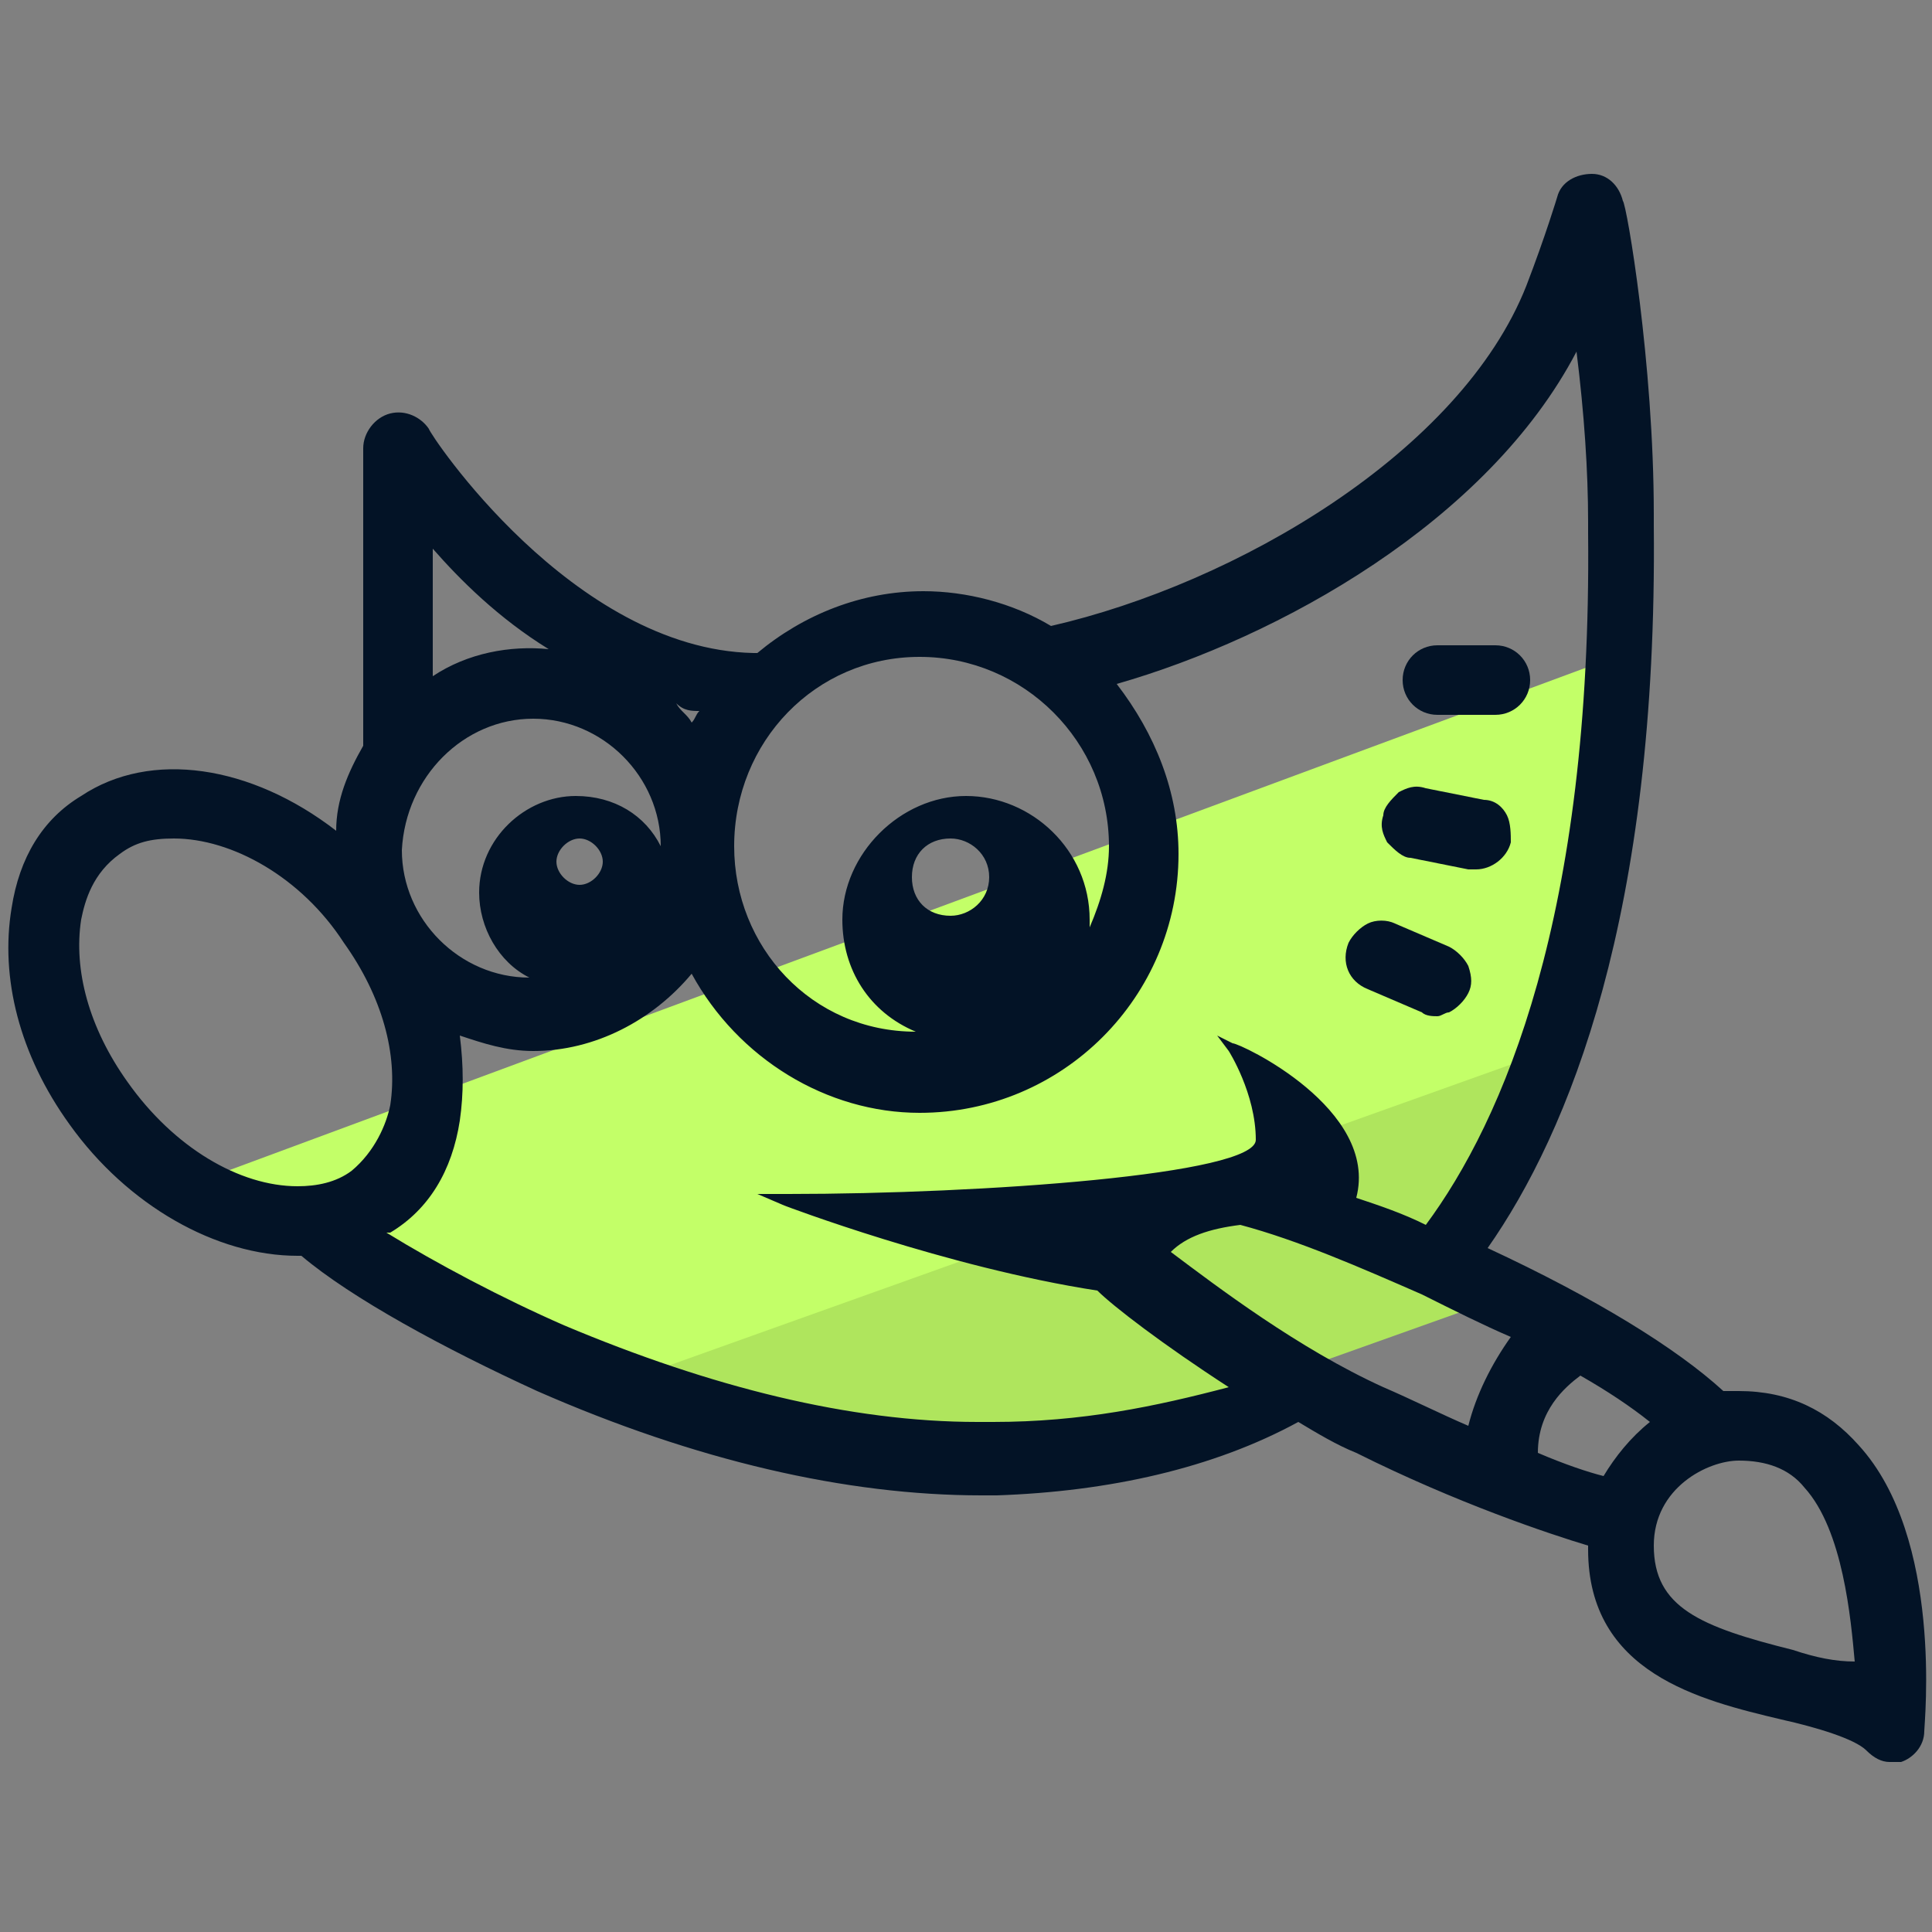 <svg xmlns="http://www.w3.org/2000/svg" id="Layer_1" x="0" y="0" version="1.1" viewBox="0 0 50 50" xml:space="preserve"><rect x="0" y="0" width="50" height="50" fill="#808080" stroke="none"/><style>.st2{fill:#031326}</style><path fill="#c3ff68" d="M41.8 20.2l-1.2 6.9-24.3 8.7-7.6-4.2L4 31l37.8-14z"/><path fill="#afe55d" d="M37.3 32.3l1.5 1.3-11.5 4.1-7.8-.9-3.2-1.1 23.5-8.4-.3 1.5z"/><path d="M48.1 37.4c-.8-.9-1.8-1.4-3.1-1.4h-.4c-1.2-1.1-3.3-2.4-6.1-3.7 2.1-3 4.4-8.6 4.3-18.7v-.3c0-3.9-.7-8-.8-8.1-.1-.4-.4-.7-.8-.7s-.8.2-.9.6c0 0-.3 1-.8 2.3-1.7 4.3-7.5 7.7-12.3 8.8-1-.6-2.2-.9-3.3-.9-1.6 0-3.1.6-4.3 1.6h-.1c-4.7-.1-8.4-5.7-8.4-5.8-.2-.3-.6-.5-1-.4s-.7.5-.7.9v7.7c-.4.7-.7 1.4-.7 2.2-2.2-1.7-4.8-2.1-6.6-.9-1 .6-1.6 1.6-1.8 2.9-.3 1.8.2 3.8 1.5 5.6 1.5 2.1 3.8 3.4 5.9 3.4h.1c1.3 1.1 3.7 2.4 6.1 3.5 4.1 1.8 8 2.7 11.5 2.7h.4c2.9-.1 5.6-.7 7.8-1.9.5.3 1 .6 1.5.8 2.6 1.3 5 2.1 6 2.4v.1c0 3.2 2.9 3.9 5 4.4.9.2 1.9.5 2.2.8.2.2.4.3.6.3h.3c.3-.1.6-.4.6-.8 0-.2.5-5-1.7-7.4zM23.8 17c2.7 0 4.9 2.2 4.9 4.9 0 .7-.2 1.4-.5 2.1v-.2c0-1.8-1.5-3.2-3.2-3.2s-3.2 1.5-3.2 3.2c0 1.3.7 2.4 1.9 2.9-2.7 0-4.7-2.2-4.7-4.8 0-2.7 2.1-4.9 4.8-4.9zm1.8 5.7c0 .6-.5 1-1 1-.6 0-1-.4-1-1s.4-1 1-1c.5 0 1 .4 1 1zm-7.5-4.3c-.1.1-.1.2-.2.3-.1-.2-.3-.3-.4-.5.2.2.4.2.6.2zm-6.9-4.2c.7.8 1.7 1.8 3 2.6-1-.1-2.1.1-3 .7v-3.3zm2.6 4.4c1.8 0 3.3 1.5 3.3 3.3-.4-.8-1.2-1.3-2.2-1.3-1.3 0-2.5 1.1-2.5 2.5 0 .9.5 1.8 1.3 2.2-1.8 0-3.3-1.5-3.3-3.3.1-1.9 1.6-3.4 3.4-3.4zm1.8 3.7c0 .3-.3.6-.6.6s-.6-.3-.6-.6.3-.6.6-.6.6.3.6.6zm-11.1-.6c1.5 0 3.3 1 4.4 2.7 1 1.4 1.4 2.9 1.2 4.2-.1.5-.4 1.2-1 1.7-.4.3-.9.4-1.4.4-1.5 0-3.2-1-4.4-2.7-1-1.4-1.4-2.9-1.2-4.2.1-.5.3-1.2 1-1.7.4-.3.8-.4 1.4-.4zm21.2 15.1h-.4c-3.3 0-6.9-.9-10.7-2.5-1.6-.7-3.3-1.6-4.6-2.4h.1c1-.6 1.6-1.6 1.8-2.9.1-.7.1-1.4 0-2.2.6.2 1.2.4 1.9.4 1.6 0 3.1-.8 4.1-2 1.2 2.2 3.5 3.6 5.9 3.6 3.7 0 6.7-3 6.7-6.7 0-1.6-.6-3.1-1.6-4.4 4.2-1.2 9.6-4.2 11.9-8.6.2 1.6.3 3.1.3 4.4v.3c.1 9.9-2.2 15.2-4.2 17.9-.6-.3-1.2-.5-1.8-.7.6-2.3-3-4-3.2-4l-.4-.2.3.4s.7 1.1.7 2.3c0 .9-7.1 1.4-12.1 1.4h-.8l.7.3s4.2 1.6 8.1 2.2c.4.4 1.7 1.4 3.4 2.5-1.9.5-3.8.9-6.1.9zm12.3.1c-.7-.3-1.5-.7-2.2-1-2.2-1-4.3-2.6-5.5-3.5.4-.4 1-.6 1.8-.7 1.5.4 3.1 1.1 4.7 1.8.8.4 1.6.8 2.3 1.1-.5.7-.9 1.5-1.1 2.3zm3.5 1.3c-.4-.1-1-.3-1.7-.6 0-1.1.7-1.7 1.1-2 .7.4 1.3.8 1.8 1.2-.5.4-.9.9-1.2 1.4zm4.9 4.5c-2.4-.6-3.6-1.1-3.6-2.7 0-1.5 1.4-2.2 2.2-2.2.7 0 1.3.2 1.7.7 1 1.1 1.2 3.4 1.3 4.5-.5 0-1-.1-1.6-.3z" class="st2"/><path d="M39.1 21.8c-.1.4-.5.7-.9.7H38l-1.5-.3c-.2 0-.4-.2-.6-.4-.1-.2-.2-.4-.1-.7 0-.2.2-.4.4-.6.2-.1.4-.2.7-.1l1.5.3c.3 0 .5.2.6.4.1.2.1.5.1.7zM38 25.7c-.1.2-.3.4-.5.5-.1 0-.2.1-.3.1s-.3 0-.4-.1l-1.4-.6c-.5-.2-.7-.7-.5-1.2.1-.2.3-.4.5-.5s.5-.1.7 0l1.4.6c.2.1.4.3.5.5.1.3.1.5 0 .7zm1.6-8.1c0 .5-.4.9-.9.9h-1.5c-.5 0-.9-.4-.9-.9s.4-.9.9-.9h1.5c.5 0 .9.4.9.9z" class="st2"/></svg>
